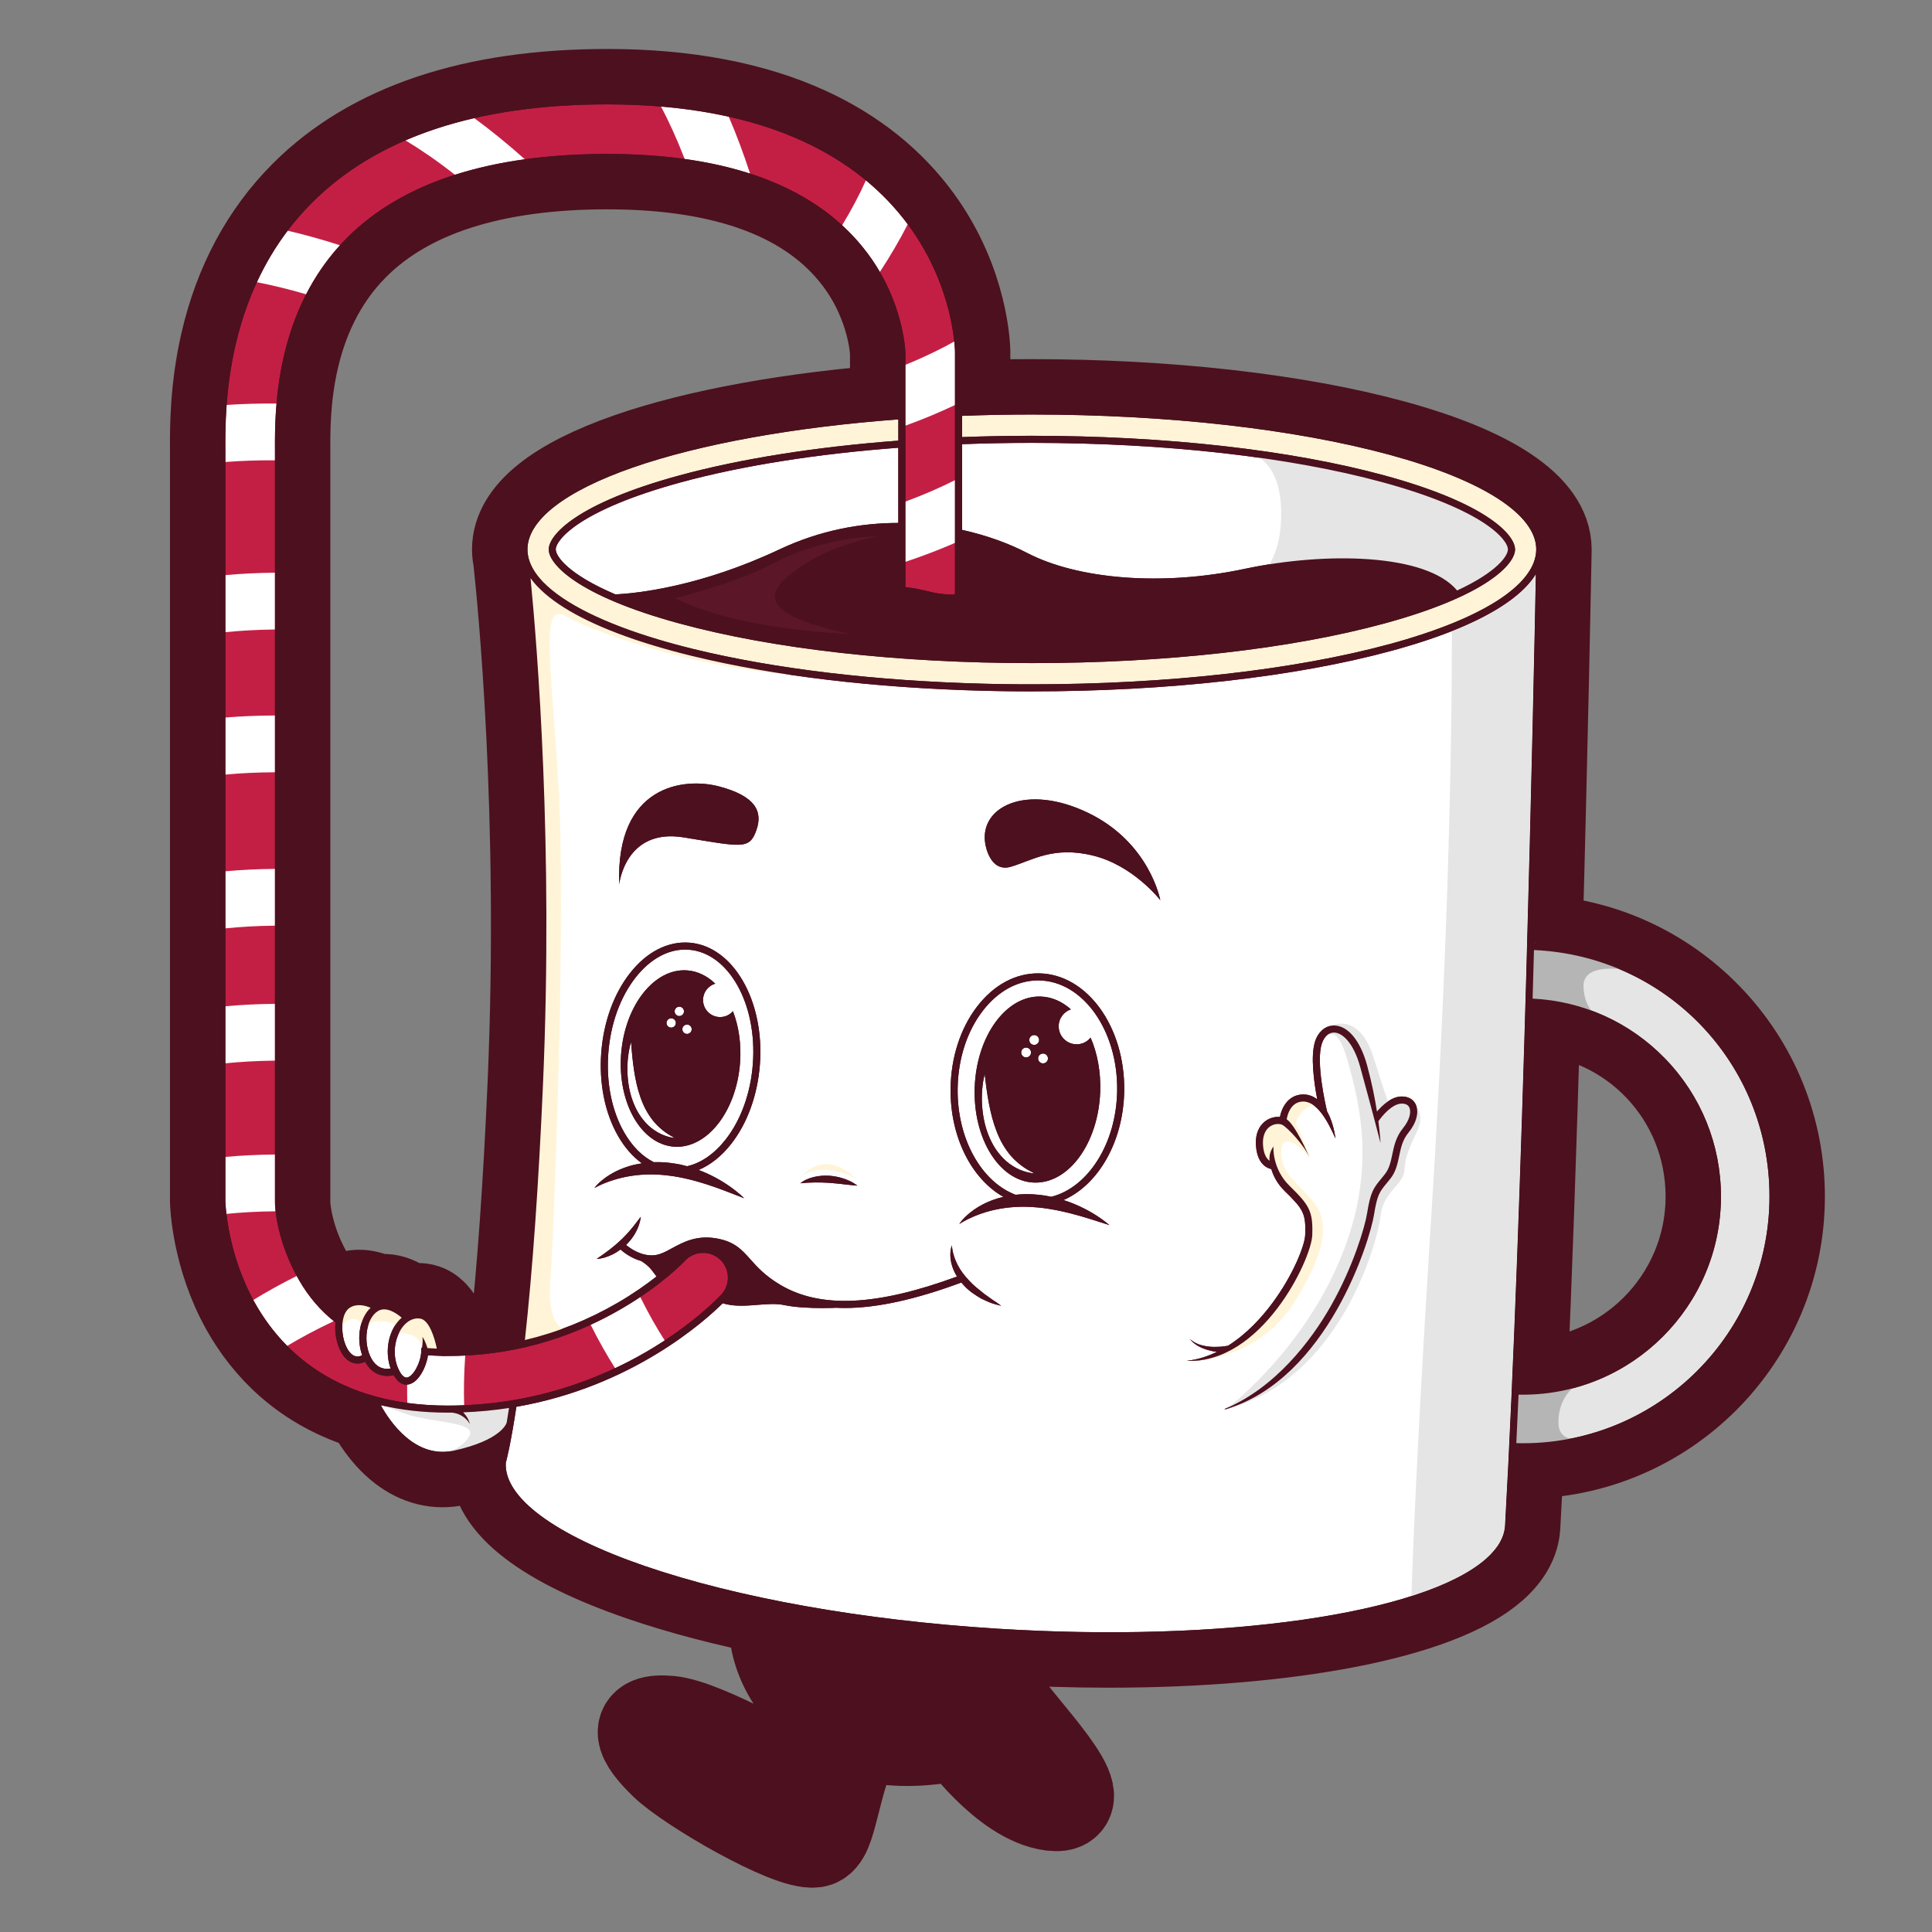 <?xml version="1.0" encoding="utf-8"?>
<!-- Generator: Adobe Illustrator 16.0.0, SVG Export Plug-In . SVG Version: 6.00 Build 0)  -->
<!DOCTYPE svg PUBLIC "-//W3C//DTD SVG 1.1//EN" "http://www.w3.org/Graphics/SVG/1.1/DTD/svg11.dtd">
<svg version="1.1" id="Layer_1" xmlns="http://www.w3.org/2000/svg" xmlns:xlink="http://www.w3.org/1999/xlink" x="0px" y="0px"
	 width="100px" height="100px" viewBox="0 0 100 100" enable-background="new 0 0 100 100" xml:space="preserve">
<rect x="0" y="0" width="100" height="100" fill="#808080" stroke="none"/>
<g>
	
		<path fill="#4D101E" stroke="#4D101E" stroke-width="5" stroke-linecap="round" stroke-linejoin="round" stroke-miterlimit="10" d="
		M88.241,52.778c-2.348-2.416-5.479-3.82-8.833-3.968c0.294-10.694,0.456-19.398,0.474-20.295c0-0.025,0.001-0.051,0.001-0.077
		c0-2.004-2.782-3.867-7.836-5.244c-4.981-1.357-11.601-2.105-18.639-2.105c-1.209,0-2.423,0.023-3.613,0.068v-2.923v-0.015
		c-0.002-0.139-0.059-3.454-2.444-6.73c-1.387-1.906-3.275-3.419-5.608-4.497c-2.811-1.298-6.281-1.957-10.309-1.957
		c-6.879,0-12.115,1.754-15.561,5.214c-1.983,1.991-3.341,4.516-4.035,7.506c-0.553,2.379-0.545,4.431-0.541,5.533
		c0,0.082,0.001,0.157,0.001,0.226v38.621c0,0.014,0,0.025,0,0.039c0.002,0.112,0.082,2.775,1.57,5.435
		c1.055,1.883,2.963,4.037,6.362,5c0.111,0.236,0.468,0.937,1.063,1.594c0.786,0.867,1.678,1.313,2.613,1.313
		c0.216,0,0.436-0.024,0.656-0.072c1.366-0.299,2.116-0.703,2.528-1.051c-0.164,0.873-0.269,1.241-0.271,1.247l-0.006,0.02
		l-0.001,0.02c-0.126,2.001,2.513,4.032,7.432,5.723c2.068,0.711,4.438,1.329,7.017,1.839c-0.109,0.675-0.277,3.111,2.362,5.245
		c-0.612,1.089-1.143,2.335-1.431,3.696c0,0-4.723-2.771-6.528-2.943s-1.409,0.741-0.149,1.953c1.262,1.212,6.381,4.18,7.642,4.006
		c0.79-0.107,0.759-2.726,2.146-5.692c2.409,0.924,5.395,0.095,5.395,0.095s2.392,3.393,4.751,3.699
		c2.359,0.306-1.809-3.83-2.76-5.333c-0.949-1.501-1.225-0.705-2.052-0.459c-0.435,0.129-2.354,0.412-4.117-0.087
		c0.75-1.045,1.732-2.071,3.041-2.991c0.993,0.094,1.999,0.174,3.015,0.238c1.985,0.125,3.935,0.186,5.821,0.186
		c9.29,0,17.028-1.469,19.774-3.906c0.686-0.608,1.053-1.269,1.092-1.961c0.069-1.252,0.138-2.563,0.203-3.921
		c0.125,0.004,0.242,0.006,0.354,0.006c7.242,0,13.136-5.894,13.136-13.137C91.956,58.494,90.637,55.243,88.241,52.778z
		 M14.598,23.274c-0.008-1.925-0.028-7.042,3.613-10.696c2.805-2.815,7.253-4.243,13.223-4.243c6.253,0,10.681,1.675,13.163,4.978
		c1.792,2.385,1.896,4.84,1.898,4.937v3.089c-5.442,0.402-10.357,1.292-13.86,2.512c-3.731,1.299-5.703,2.885-5.703,4.587
		c0,0.157,0.019,0.313,0.053,0.468l-0.001,0c0.231,2.104,1.353,13.3,0.754,27.158c-0.226,5.218-0.545,9.718-0.949,13.379
		c-1.177,0.251-2.382,0.377-3.611,0.377c-0.065,0-0.128-0.002-0.192-0.002c-0.086-0.486-0.395-1.826-1.197-1.934
		c-0.234-0.032-0.466,0.008-0.68,0.11c-0.25-0.232-0.921-0.765-1.561-0.532c-0.247-0.141-0.975-0.484-1.618-0.099
		c-0.228,0.137-0.393,0.371-0.489,0.684c-0.647-0.534-1.2-1.194-1.644-1.966c-1.042-1.811-1.22-3.51-1.2-3.964l0.001-0.004V23.514
		C14.599,23.441,14.598,23.361,14.598,23.274z M78.82,71.823c-0.065,0-0.132-0.001-0.203-0.003c0-0.018,0.001-0.035,0.002-0.052
		c0.245-5.565,0.479-12.171,0.698-19.713c5.282,0.259,9.393,4.563,9.393,9.877C88.71,67.387,84.273,71.823,78.82,71.823z
		 M43.852,86.61c-0.802-0.618-1.393-1.564-1.505-2.991c1.203,0.202,2.445,0.382,3.714,0.537C45.686,84.498,44.79,85.36,43.852,86.61
		z"/>
	<path fill="#E5E5E5" d="M89.076,61.933c0-2.684-1.029-5.221-2.897-7.145c-1.821-1.876-4.249-2.972-6.851-3.099
		c0.023-0.828,0.048-1.664,0.07-2.514c6.852,0.304,12.191,5.873,12.191,12.757c0,7.041-5.729,12.771-12.77,12.771
		c-0.106,0-0.218-0.002-0.335-0.006c0.038-0.811,0.078-1.648,0.115-2.511c0.077,0.002,0.149,0.003,0.22,0.003
		C84.476,72.189,89.076,67.588,89.076,61.933z"/>
	<path fill="#FFF4D7" d="M79.517,28.437c0,0.001,0,0.002,0,0.002c0,0.039-0.003,0.078-0.007,0.117
		c-0.001,0.027-0.004,0.054-0.006,0.082c-0.004,0.028-0.009,0.057-0.013,0.085c-0.004,0.027-0.009,0.054-0.015,0.083
		c-0.006,0.027-0.014,0.056-0.021,0.084s-0.014,0.055-0.022,0.082c-0.008,0.029-0.018,0.057-0.027,0.084s-0.02,0.055-0.03,0.083
		s-0.023,0.056-0.036,0.083c-0.012,0.027-0.024,0.055-0.038,0.082c-0.013,0.028-0.028,0.056-0.043,0.084
		c-0.015,0.027-0.029,0.055-0.045,0.082c-0.017,0.028-0.034,0.056-0.051,0.083c-0.019,0.028-0.035,0.055-0.055,0.083
		c-0.018,0.027-0.037,0.055-0.058,0.082c-0.02,0.028-0.039,0.055-0.061,0.083c-0.021,0.027-0.043,0.054-0.065,0.082
		c-0.022,0.027-0.045,0.055-0.069,0.082c-0.022,0.027-0.048,0.054-0.072,0.081c-0.025,0.027-0.05,0.055-0.075,0.083
		c-0.026,0.027-0.054,0.053-0.08,0.08c-0.028,0.027-0.056,0.055-0.084,0.082c-0.027,0.027-0.058,0.053-0.088,0.08
		c-0.03,0.027-0.059,0.054-0.091,0.081c-0.029,0.027-0.063,0.053-0.094,0.079c-0.032,0.027-0.064,0.055-0.099,0.082
		c-0.032,0.026-0.066,0.052-0.101,0.078c-0.034,0.027-0.069,0.055-0.105,0.081c-0.035,0.027-0.071,0.052-0.107,0.078
		c-0.038,0.027-0.075,0.054-0.113,0.08c-0.037,0.026-0.077,0.051-0.115,0.077c-0.039,0.026-0.079,0.053-0.12,0.079
		c-0.04,0.026-0.081,0.051-0.121,0.076c-0.043,0.026-0.084,0.053-0.127,0.078c-0.043,0.026-0.087,0.051-0.13,0.076
		c-0.044,0.026-0.088,0.052-0.134,0.078c-0.043,0.025-0.09,0.05-0.135,0.075c-0.046,0.025-0.093,0.051-0.141,0.076
		c-0.047,0.025-0.096,0.05-0.144,0.074c-0.048,0.025-0.096,0.05-0.146,0.076c-0.05,0.024-0.101,0.049-0.151,0.074
		c-0.05,0.025-0.101,0.05-0.152,0.074c-0.052,0.025-0.105,0.049-0.157,0.073c-0.053,0.024-0.105,0.049-0.159,0.073
		c-0.054,0.024-0.109,0.048-0.165,0.072c-0.055,0.023-0.108,0.048-0.164,0.072c-0.057,0.023-0.115,0.047-0.173,0.072
		c-0.056,0.023-0.112,0.047-0.17,0.07c-0.059,0.024-0.121,0.048-0.182,0.072c-0.058,0.023-0.115,0.045-0.173,0.068
		c-0.063,0.024-0.129,0.048-0.193,0.072c-0.058,0.021-0.115,0.043-0.176,0.065c-0.065,0.024-0.133,0.048-0.201,0.072
		c-0.06,0.021-0.119,0.043-0.179,0.064c-0.069,0.024-0.141,0.048-0.211,0.072c-0.062,0.021-0.12,0.042-0.183,0.063
		c-0.073,0.024-0.149,0.047-0.224,0.072c-0.061,0.02-0.12,0.04-0.183,0.059c-0.081,0.027-0.166,0.051-0.25,0.077
		c-0.055,0.018-0.11,0.035-0.166,0.052c-0.098,0.028-0.196,0.057-0.296,0.086c-0.045,0.013-0.089,0.026-0.134,0.04
		c-0.146,0.041-0.294,0.082-0.442,0.123C67,34.677,60.414,35.42,53.408,35.42c-0.214,0-0.427-0.001-0.64-0.002
		c-0.122-0.001-0.245-0.002-0.369-0.004c-0.087-0.001-0.175-0.001-0.261-0.002c-0.168-0.002-0.337-0.005-0.506-0.008
		c-0.038-0.001-0.076-0.002-0.115-0.002c-0.205-0.004-0.408-0.008-0.612-0.014c0,0-0.001,0-0.001,0
		c-5.567-0.144-10.796-0.765-14.988-1.789c-0.016-0.003-0.032-0.008-0.048-0.012c-0.107-0.026-0.212-0.053-0.317-0.08
		c-0.056-0.014-0.112-0.028-0.167-0.042c-0.082-0.021-0.161-0.042-0.241-0.063c-0.071-0.02-0.142-0.037-0.212-0.057
		c-0.093-0.026-0.185-0.051-0.277-0.077c-0.047-0.013-0.094-0.026-0.14-0.039c-0.114-0.032-0.227-0.064-0.338-0.098
		c-0.021-0.006-0.042-0.012-0.064-0.019c-2.843-0.844-4.902-1.869-5.972-2.954c-0.013-0.014-0.027-0.027-0.041-0.041
		c-0.024-0.025-0.047-0.051-0.069-0.076c-0.029-0.031-0.058-0.062-0.084-0.093c-0.012-0.014-0.023-0.027-0.033-0.041
		c-0.037-0.042-0.071-0.086-0.104-0.128c-0.004-0.006-0.008-0.011-0.012-0.017c-0.038-0.051-0.075-0.102-0.108-0.152
		c0-0.001-0.001-0.001-0.001-0.002c-0.108-0.164-0.195-0.33-0.258-0.495c-0.001-0.002-0.002-0.006-0.003-0.009
		c-0.019-0.05-0.036-0.1-0.051-0.151c-0.002-0.01-0.005-0.02-0.008-0.029c-0.044-0.162-0.067-0.324-0.067-0.486
		c0-1.511,1.938-3.017,5.458-4.241c3.467-1.208,8.338-2.089,13.739-2.49v1.101c-4.267,0.32-8.185,0.941-11.342,1.802
		c-5.332,1.453-6.754,3.09-6.754,3.829c0,0.737,1.422,2.375,6.754,3.829c4.859,1.324,11.342,2.054,18.255,2.054
		c6.911,0,13.394-0.729,18.253-2.054c5.332-1.453,6.755-3.091,6.755-3.829c0-0.738-1.423-2.376-6.755-3.829
		c-4.859-1.324-11.342-2.054-18.253-2.054c-1.211,0-2.424,0.023-3.613,0.068v-1.1c1.19-0.045,2.403-0.068,3.613-0.068
		c7.006,0,13.592,0.744,18.543,2.092C76.757,24.858,79.516,26.64,79.517,28.437z"/>
	<path fill="#FFFFFF" d="M78.05,28.438c0,0.326-0.552,1.162-2.63,2.125c-1.595-1.922-6.81-2.008-11.001-1.118
		c-4.294,0.912-8.644,0.537-11.272-0.833c-0.877-0.455-2.023-0.892-3.351-1.186v-4.435c1.188-0.044,2.402-0.068,3.613-0.068
		c6.88,0,13.327,0.725,18.157,2.041C76.884,26.413,78.05,27.963,78.05,28.438z"/>
	<path fill="#FFFFFF" d="M53.779,50.748c2.276,0.033,4.091,2.594,4.044,5.708c-0.04,2.739-1.507,5.006-3.406,5.491l-0.083-0.017
		l-0.266-0.05c-0.18-0.022-0.357-0.049-0.539-0.058c-0.32-0.023-0.645-0.017-0.965,0.019c-1.759-0.664-3.035-2.89-2.996-5.508
		c0.022-1.519,0.479-2.938,1.287-3.996c0.783-1.026,1.803-1.591,2.879-1.591C53.75,50.747,53.765,50.747,53.779,50.748z
		 M56.946,56.515c0.038-1.038-0.149-2.007-0.497-2.808c-0.162,0.201-0.406,0.334-0.686,0.345c-0.513,0.02-0.945-0.38-0.965-0.893
		c-0.017-0.421,0.25-0.787,0.63-0.916c-0.452-0.401-0.98-0.642-1.553-0.662c-1.794-0.065-3.327,2.036-3.425,4.694
		c-0.098,2.659,1.277,4.868,3.07,4.935C55.315,61.275,56.849,59.174,56.946,56.515z"/>
	<circle fill="#FFFFFF" cx="53.988" cy="54.786" r="0.255"/>
	<circle fill="#FFFFFF" cx="53.529" cy="53.83" r="0.255"/>
	<circle fill="#FFFFFF" cx="53.111" cy="54.477" r="0.254"/>
	<path fill="#FFFFFF" d="M52.885,60.343c0.201,0.154,0.428,0.271,0.662,0.396c-0.263-0.027-0.525-0.091-0.774-0.199
		c-0.247-0.11-0.483-0.257-0.691-0.438c-0.206-0.183-0.388-0.394-0.542-0.621c-0.153-0.229-0.275-0.476-0.377-0.728
		c-0.201-0.507-0.299-1.042-0.333-1.573c-0.015-0.267-0.012-0.531,0.01-0.796c0.025-0.263,0.058-0.525,0.131-0.781
		c0.056,0.524,0.124,1.033,0.22,1.533c0.098,0.498,0.221,0.987,0.404,1.446c0.021,0.059,0.045,0.115,0.07,0.172
		c0.025,0.056,0.048,0.113,0.076,0.168c0.027,0.055,0.053,0.11,0.082,0.165c0.029,0.053,0.061,0.106,0.09,0.16
		c0.123,0.21,0.265,0.409,0.424,0.595C52.498,60.028,52.684,60.19,52.885,60.343z"/>
	<path fill="#C31F44" d="M49.429,18.223v12.55c-0.394,0.013-0.865-0.032-1.419-0.172c-0.442-0.112-0.821-0.178-1.148-0.211V18.244
		c-0.003-0.108-0.111-2.675-1.972-5.151c-2.555-3.4-7.082-5.125-13.456-5.125c-6.071,0-10.606,1.464-13.483,4.351
		c-3.748,3.763-3.728,8.99-3.72,10.957c0,0.085,0.001,0.165,0.001,0.237v38.593c-0.022,0.52,0.16,2.268,1.248,4.158
		c0.501,0.87,1.134,1.604,1.882,2.187c-0.061,0.602,0.096,1.288,0.404,1.706c0.18,0.244,0.396,0.384,0.641,0.414
		c0.033,0.004,0.065,0.006,0.097,0.006c0.155,0,0.291-0.045,0.394-0.094c0.007,0.014,0.014,0.026,0.021,0.04
		c0.311,0.539,0.755,0.695,1.123,0.695c0.122,0,0.235-0.017,0.333-0.042c0.219,0.387,0.461,0.492,0.66,0.492
		c0.042,0,0.083-0.005,0.12-0.013c0.524-0.108,0.911-0.913,0.997-1.509c0.214,0.017,0.433,0.028,0.654,0.034l0.234,0.013l0-0.009
		c0.046,0,0.092,0.002,0.138,0.002c3.17,0,6.19-0.82,8.974-2.436c2.093-1.216,3.25-2.437,3.299-2.489
		c0.232-0.253,0.548-0.398,0.89-0.412s0.67,0.107,0.922,0.34c0.52,0.479,0.552,1.294,0.072,1.814
		c-0.216,0.234-5.398,5.748-14.156,5.748c-5.793,0-8.629-2.896-9.988-5.323c-1.444-2.582-1.522-5.156-1.524-5.264v-0.031V23.514
		c0-0.069-0.001-0.146-0.001-0.227c-0.004-1.087-0.013-3.112,0.531-5.449c0.679-2.921,2.003-5.388,3.938-7.33
		c3.375-3.388,8.523-5.106,15.301-5.106c3.976,0,7.392,0.647,10.156,1.923c2.275,1.051,4.114,2.525,5.465,4.38
		C49.372,14.886,49.427,18.088,49.429,18.223z"/>
	<path fill="#FFFFFF" d="M46.495,23.175v3.892c-1.932,0.001-4.04,0.375-6.153,1.371c-4.1,1.932-7.364,2.271-8.487,2.329
		c-2.458-1.046-3.09-1.979-3.09-2.329c0-0.475,1.166-2.025,6.485-3.475C38.378,24.111,42.261,23.493,46.495,23.175z"/>
	<path fill="#FFFFFF" d="M35.654,49.158c2.063,0.157,3.549,2.811,3.313,5.917c-0.116,1.517-0.621,2.911-1.423,3.924
		c-0.581,0.734-1.265,1.202-1.98,1.365l-0.038-0.01l-0.262-0.066c-0.177-0.032-0.354-0.07-0.535-0.09
		c-0.293-0.04-0.59-0.054-0.888-0.044c-0.597-0.296-1.126-0.825-1.541-1.553c-0.64-1.124-0.928-2.578-0.813-4.095
		c0.115-1.518,0.62-2.911,1.422-3.925c0.735-0.929,1.636-1.432,2.554-1.432C35.526,49.15,35.59,49.153,35.654,49.158z
		 M38.304,55.024c0.074-0.984-0.068-1.911-0.368-2.684c-0.162,0.185-0.399,0.303-0.664,0.303c-0.488,0-0.883-0.396-0.883-0.884
		c0-0.4,0.267-0.737,0.632-0.846c-0.414-0.397-0.907-0.645-1.449-0.686c-1.699-0.129-3.232,1.809-3.423,4.327
		c-0.191,2.521,1.031,4.667,2.731,4.797C36.58,59.481,38.112,57.544,38.304,55.024z"/>
	<circle fill="#FFFFFF" cx="35.56" cy="53.273" r="0.242"/>
	<circle fill="#FFFFFF" cx="35.161" cy="52.348" r="0.242"/>
	<circle fill="#FFFFFF" cx="34.74" cy="52.948" r="0.242"/>
	<path fill="#FFFFFF" d="M34.307,58.506c0.185,0.153,0.396,0.272,0.613,0.4c-0.248-0.034-0.495-0.104-0.727-0.217
		c-0.23-0.113-0.45-0.262-0.64-0.441c-0.19-0.181-0.353-0.387-0.491-0.609c-0.138-0.222-0.243-0.461-0.33-0.705
		c-0.173-0.487-0.247-0.998-0.258-1.504c-0.004-0.254,0.007-0.506,0.038-0.755c0.034-0.249,0.075-0.498,0.154-0.737
		c0.034,0.5,0.079,0.985,0.152,1.463c0.074,0.477,0.172,0.945,0.33,1.388c0.018,0.058,0.039,0.111,0.061,0.166
		c0.021,0.054,0.042,0.109,0.066,0.162c0.024,0.053,0.046,0.107,0.071,0.159c0.027,0.052,0.054,0.104,0.08,0.155
		c0.109,0.205,0.237,0.398,0.381,0.581C33.952,58.193,34.122,58.355,34.307,58.506z"/>
	<path fill="#FFFFFF" d="M26.346,72.879c-0.042,0.273-0.082,0.524-0.12,0.755c-0.006,0.025-0.256,0.908-2.741,1.451
		c-2.011,0.438-3.322-1.525-3.776-2.352c1.023,0.246,2.174,0.387,3.469,0.387c0.068,0,0.137-0.002,0.205-0.003
		c0.003,0,0.005,0,0.007,0.001c0.023,0.001,0.047,0.005,0.07,0.007c0.047,0.008,0.095,0.018,0.143,0.03
		c0.095,0.026,0.189,0.064,0.277,0.116c0.087,0.052,0.173,0.113,0.246,0.188c0.077,0.073,0.141,0.162,0.201,0.253
		c-0.032-0.104-0.07-0.21-0.127-0.308c-0.054-0.101-0.125-0.192-0.206-0.277c-0.007-0.008-0.016-0.015-0.023-0.023
		C24.796,73.073,25.588,72.995,26.346,72.879z"/>
	<path fill="#FFFFFF" d="M22.609,69.804l-0.486-0.028c-0.003-0.009-0.005-0.018-0.008-0.027c-0.021-0.065-0.042-0.13-0.067-0.193
		c-0.049-0.128-0.106-0.254-0.185-0.361c0.021,0.13,0.016,0.259,0.004,0.387c-0.006,0.06-0.015,0.119-0.025,0.18l-0.034-0.002
		l-0.005,0.188c-0.017,0.565-0.401,1.286-0.722,1.352c-0.19,0.04-0.351-0.208-0.451-0.423c-0.373-0.8-0.166-1.681,0.187-2.159
		c0.135-0.184,0.411-0.475,0.811-0.475c0.036,0,0.074,0.003,0.113,0.009C22.214,68.313,22.5,69.263,22.609,69.804z"/>
	<path fill="#FFFFFF" d="M20.792,68.203c-0.098,0.083-0.188,0.183-0.271,0.295c-0.465,0.634-0.579,1.566-0.302,2.336
		c-0.238,0.047-0.675,0.04-0.982-0.494c-0.47-0.815-0.304-2.089,0.321-2.477C19.986,67.598,20.531,67.979,20.792,68.203z"/>
	<path fill="#FFFFFF" d="M18.119,67.679c0.365-0.22,0.797-0.102,1.063,0.013c-0.565,0.516-0.748,1.583-0.436,2.458
		c-0.075,0.037-0.183,0.072-0.298,0.057c-0.141-0.017-0.27-0.107-0.388-0.268c-0.285-0.386-0.417-1.089-0.307-1.635
		C17.796,68.093,17.894,67.814,18.119,67.679z"/>
	<path fill="#FFFFFF" d="M60.057,46.59c-0.017-0.09-0.59-2.997-3.731-4.514c-3.191-1.542-5.652-0.324-5.327,1.596
		c0,0,0.217,1.514,1.324,1.19c1.109-0.325,2.191-1.09,4.273-0.572C58.64,44.798,60.006,46.526,60.057,46.59z M67.768,59.881
		c0.005,0.013,0.012,0.024,0.017,0.035c0.004,0.012,0.009,0.021,0.014,0.031c-0.004-0.009-0.009-0.02-0.014-0.031
		C67.78,59.905,67.774,59.895,67.768,59.881z M67.768,59.881c-0.08-0.186-0.248-0.557-0.446-0.932
		c-0.229-0.428-0.496-0.858-0.722-1.016c0.036-0.221,0.187-0.845,0.764-0.912c0.768-0.09,1.348,0.975,1.76,1.908
		c-0.034-0.254-0.087-0.505-0.16-0.743c-0.073-0.237-0.164-0.463-0.275-0.663c-0.073-0.304-0.595-2.567-0.265-3.524
		c0.123-0.355,0.359-0.563,0.641-0.553c0.396,0.013,0.985,0.488,1.341,1.783c0.599,2.184,1.05,3.919,1.051,3.937
		c0-0.005-0.005-0.113-0.022-0.308c-0.016-0.194-0.044-0.474-0.089-0.819c0.204-0.298,0.727-0.917,1.212-0.917
		c0.194,0,0.326,0.067,0.39,0.201c0.101,0.212,0.037,0.628-0.334,1.08c-0.358,0.437-0.46,0.924-0.55,1.355
		c-0.079,0.375-0.153,0.729-0.381,1.016c-0.068,0.088-0.132,0.164-0.19,0.235c-0.393,0.479-0.557,0.677-0.734,1.806
		c-0.107,0.671-0.704,2.722-1.87,4.776c-1.038,1.83-2.903,4.264-5.519,5.344h0.103c5.25-1.585,7.435-8.724,7.648-10.063
		c0.163-1.031,0.287-1.183,0.656-1.631c0.059-0.071,0.124-0.149,0.194-0.239c0.282-0.355,0.367-0.769,0.451-1.169
		c0.089-0.427,0.173-0.832,0.475-1.199c0.422-0.514,0.567-1.075,0.382-1.468c-0.125-0.266-0.382-0.412-0.721-0.412
		c-0.524,0-1.001,0.444-1.285,0.78c-0.104-0.671-0.265-1.5-0.513-2.402c-0.347-1.263-0.976-2.029-1.683-2.053
		c-0.44-0.014-0.823,0.291-0.998,0.798c-0.262,0.76-0.063,2.162,0.103,3.025c-0.244-0.188-0.53-0.283-0.858-0.246
		c-0.696,0.081-0.99,0.722-1.074,1.158c-0.23-0.023-0.486,0.038-0.7,0.178c-0.227,0.149-0.598,0.518-0.538,1.315
		c0.036,0.484,0.187,0.835,0.448,1.041c0.117,0.091,0.238,0.139,0.345,0.163c0.106,0.363,0.313,0.763,0.688,1.131
		c0.97,0.949,1.106,1.159,1.065,2.279c-0.021,0.545-0.621,2.073-1.696,3.522c-0.556,0.749-1.33,1.603-2.298,2.211
		c-0.066,0.014-0.142,0.025-0.213,0.034c-0.086,0.011-0.175,0.02-0.262,0.022c-0.176,0.01-0.353,0.008-0.527-0.012
		c-0.176-0.021-0.35-0.057-0.518-0.117c-0.165-0.065-0.32-0.155-0.46-0.274c0.116,0.141,0.261,0.261,0.421,0.356
		c0.163,0.093,0.34,0.161,0.521,0.215c0.151,0.044,0.307,0.073,0.464,0.096c-0.48,0.231-1.002,0.398-1.561,0.463
		c0.06,0.003,0.119,0.004,0.179,0.004c3.772,0,6.271-5.255,6.316-6.508c0.046-1.247-0.15-1.552-1.175-2.554
		c-0.898-0.878-0.842-1.997-0.831-2.043c-0.006,0.024-0.211,0.253-0.211,0.622c0,0.038,0.002,0.079,0.008,0.121
		c-0.011-0.007-0.02-0.014-0.028-0.021c-0.176-0.137-0.283-0.407-0.311-0.779c-0.033-0.452,0.1-0.801,0.374-0.981
		c0.226-0.147,0.488-0.148,0.632-0.072C66.62,58.354,67.443,59.196,67.768,59.881z M27.693,30.22
		c0.031,0.036,0.063,0.071,0.097,0.107c0.011,0.011,0.022,0.024,0.034,0.036c0.947,0.997,2.633,1.92,4.983,2.721
		c0.022,0.007,0.043,0.015,0.064,0.022c0.083,0.028,0.167,0.056,0.251,0.084c0.045,0.015,0.091,0.029,0.137,0.044
		c0.075,0.024,0.15,0.047,0.226,0.072c0.07,0.022,0.14,0.043,0.21,0.065c0.078,0.023,0.156,0.048,0.235,0.071
		c0.107,0.031,0.215,0.063,0.324,0.095c0.052,0.015,0.104,0.029,0.155,0.043c0.091,0.026,0.183,0.052,0.276,0.078
		c0.028,0.007,0.055,0.015,0.083,0.022c0.026,0.007,0.053,0.015,0.08,0.021c0.091,0.025,0.183,0.049,0.276,0.074
		c0.054,0.015,0.108,0.029,0.163,0.043c0.012,0.002,0.023,0.006,0.035,0.008c0.045,0.012,0.092,0.024,0.139,0.036
		c0.105,0.026,0.211,0.053,0.318,0.08c0.018,0.004,0.037,0.009,0.055,0.013c4.215,1.031,9.451,1.654,15.059,1.798
		c0.001,0,0.003,0,0.006,0c0.203,0.005,0.406,0.01,0.609,0.014c0.041,0,0.082,0.001,0.123,0.002
		c0.167,0.003,0.334,0.005,0.502,0.008c0.092,0.001,0.184,0.001,0.275,0.003c0.119,0,0.238,0.002,0.357,0.002
		c0.214,0.001,0.428,0.002,0.643,0.002c7.038,0,13.657-0.748,18.639-2.105c0.144-0.039,0.285-0.078,0.425-0.118
		c0.043-0.013,0.085-0.025,0.128-0.038c0.099-0.028,0.195-0.057,0.292-0.085c0.046-0.014,0.092-0.027,0.138-0.041
		c0.101-0.031,0.201-0.062,0.3-0.093c0.035-0.01,0.068-0.021,0.102-0.031c0.131-0.042,0.26-0.083,0.387-0.126
		c0.027-0.009,0.055-0.018,0.082-0.027c0.101-0.033,0.198-0.067,0.296-0.101c0.041-0.014,0.081-0.029,0.123-0.043
		c0.085-0.031,0.17-0.061,0.254-0.092c0.039-0.014,0.077-0.028,0.114-0.042c0.105-0.039,0.207-0.077,0.308-0.117
		c0.015-0.005,0.028-0.011,0.043-0.016c0.115-0.044,0.228-0.09,0.338-0.136c0.031-0.012,0.063-0.026,0.094-0.039
		c0.08-0.033,0.158-0.067,0.236-0.1c0.036-0.016,0.071-0.031,0.106-0.046c0.078-0.034,0.154-0.068,0.229-0.103
		c0.028-0.012,0.058-0.025,0.085-0.039c0.103-0.046,0.201-0.094,0.299-0.141c0.014-0.007,0.027-0.014,0.042-0.021
		c0.083-0.041,0.165-0.082,0.246-0.123c0.029-0.015,0.059-0.031,0.088-0.046c0.064-0.034,0.129-0.068,0.193-0.104
		c0.03-0.015,0.059-0.031,0.087-0.047c0.071-0.04,0.143-0.079,0.212-0.12c0.016-0.009,0.032-0.019,0.049-0.028
		c0.083-0.05,0.166-0.099,0.246-0.149c0.021-0.013,0.04-0.026,0.061-0.039c0.06-0.038,0.118-0.076,0.175-0.114
		c0.025-0.016,0.05-0.033,0.075-0.05c0.054-0.036,0.106-0.072,0.158-0.109c0.021-0.016,0.043-0.031,0.063-0.045
		c0.071-0.052,0.14-0.103,0.207-0.154c0.002-0.002,0.004-0.004,0.006-0.006c0.064-0.05,0.126-0.1,0.187-0.149
		c0.019-0.016,0.037-0.032,0.056-0.048c0.043-0.038,0.086-0.074,0.128-0.112c0.02-0.017,0.038-0.035,0.056-0.051
		c0.045-0.041,0.087-0.081,0.127-0.122c0.014-0.013,0.027-0.026,0.039-0.039c0.053-0.053,0.104-0.106,0.151-0.159
		c0.011-0.012,0.021-0.024,0.032-0.036c0.036-0.042,0.071-0.083,0.105-0.125c0.015-0.019,0.028-0.036,0.043-0.054
		c0.029-0.038,0.059-0.076,0.087-0.114c0.013-0.018,0.025-0.036,0.037-0.052c0.034-0.049,0.067-0.098,0.098-0.147
		c0.004-0.006,0.008-0.012,0.012-0.018c0-0.001,0.001-0.002,0.001-0.002c-0.119,6.153-0.676,32.848-1.594,49.24
		c-0.033,0.592-0.359,1.166-0.969,1.707c-3.237,2.873-13.653,4.365-25.331,3.629c-6.939-0.438-13.415-1.591-18.234-3.246
		c-4.663-1.603-7.279-3.545-7.186-5.333c0.039-0.14,0.256-0.967,0.549-2.905c6.013-1.045,9.788-4.471,10.68-5.358
		c0.583,0.18,1.205,0.131,1.806,0.082c0.494-0.039,0.96-0.076,1.379,0.012c0.604,0.127,1.407,0.154,1.974,0.154
		c0.387,0,0.665-0.013,0.691-0.014v-0.003c0.154,0.008,0.31,0.013,0.469,0.013c1.673,0,3.66-0.439,6.032-1.318
		c0.043,0.053,0.089,0.104,0.136,0.152c0.256,0.283,0.573,0.491,0.892,0.678c0.168,0.08,0.335,0.159,0.506,0.226
		c0.178,0.056,0.352,0.111,0.53,0.151c-0.146-0.115-0.298-0.214-0.447-0.311c-0.146-0.106-0.289-0.211-0.434-0.311
		c-0.274-0.22-0.552-0.431-0.781-0.686c-0.235-0.246-0.445-0.518-0.599-0.821c-0.075-0.153-0.146-0.312-0.193-0.478
		c-0.053-0.168-0.086-0.342-0.1-0.524c-0.067,0.173-0.082,0.364-0.077,0.553c0.002,0.047,0.005,0.095,0.01,0.142l0.023,0.141
		l0.012,0.07l0.02,0.069l0.04,0.137c0.059,0.178,0.141,0.346,0.239,0.503c-4.159,1.527-7.072,1.663-9.154,0.426
		c-0.785-0.468-1.187-0.918-1.54-1.315c-0.446-0.499-0.831-0.932-1.778-1.089c-1.022-0.172-1.713,0.205-2.269,0.507
		c-0.355,0.194-0.663,0.36-0.996,0.373c-0.628,0.025-1.157-0.34-1.396-0.54l0.063-0.061l0.072-0.079
		c0.046-0.054,0.096-0.105,0.139-0.162c0.083-0.115,0.168-0.229,0.231-0.357c0.139-0.247,0.225-0.521,0.261-0.799
		c-0.178,0.221-0.326,0.439-0.5,0.638c-0.081,0.103-0.173,0.196-0.258,0.293c-0.043,0.048-0.09,0.093-0.136,0.139l-0.066,0.07
		l-0.072,0.065c-0.187,0.179-0.385,0.347-0.595,0.506c-0.208,0.161-0.426,0.314-0.658,0.471c0.283-0.013,0.556-0.104,0.81-0.226
		c0.148-0.072,0.289-0.16,0.422-0.259c0.184,0.161,0.567,0.453,1.066,0.592c0.078,0.046,0.362,0.223,0.556,0.481
		c0.107,0.143,0.188,0.248,0.245,0.322c-0.518,0.406-1.194,0.888-2.014,1.364c-1.532,0.889-3.137,1.531-4.8,1.926
		c0.398-3.648,0.714-8.113,0.937-13.28c0.533-12.31-0.292-22.526-0.646-26.155c0.034,0.048,0.07,0.095,0.108,0.143
		c0.025,0.032,0.051,0.063,0.078,0.094C27.661,30.181,27.676,30.201,27.693,30.22z M58.19,56.463
		c0.049-3.317-1.928-6.045-4.405-6.082c-1.215-0.02-2.355,0.598-3.223,1.735c-0.854,1.119-1.337,2.615-1.36,4.213
		c-0.038,2.522,1.098,4.703,2.734,5.62c-0.188,0.044-0.374,0.099-0.556,0.166c-0.342,0.126-0.667,0.291-0.962,0.498
		C50.27,62.716,50.13,62.828,50,62.952c-0.129,0.122-0.25,0.256-0.348,0.403c0.297-0.188,0.605-0.336,0.919-0.459
		c0.313-0.122,0.632-0.216,0.955-0.285c0.646-0.138,1.303-0.178,1.959-0.13c0.329,0.018,0.656,0.062,0.984,0.12l0.245,0.044
		l0.246,0.053c0.163,0.032,0.325,0.078,0.49,0.116c0.656,0.165,1.303,0.387,1.976,0.598c-0.539-0.454-1.153-0.815-1.811-1.09
		c-0.166-0.064-0.33-0.134-0.502-0.185c-0.022-0.008-0.045-0.015-0.067-0.022C56.835,61.338,58.151,59.106,58.19,56.463z
		 M44.38,61.367c-0.053-0.039-0.107-0.074-0.163-0.109c-0.055-0.034-0.111-0.068-0.168-0.098c-0.059-0.027-0.118-0.055-0.178-0.08
		c-0.06-0.025-0.119-0.051-0.182-0.069c-0.124-0.042-0.249-0.078-0.377-0.102c-0.065-0.012-0.128-0.025-0.193-0.032l-0.195-0.021
		c-0.262-0.015-0.527,0.003-0.783,0.063c-0.254,0.062-0.508,0.157-0.711,0.328c0.26-0.029,0.504-0.04,0.748-0.043
		c0.243-0.004,0.482,0.005,0.723,0.019c0.121,0.012,0.242,0.017,0.362,0.031c0.06,0.007,0.121,0.01,0.182,0.018
		c0.06,0.008,0.122,0.015,0.183,0.021c0.062,0.005,0.123,0.013,0.185,0.021c0.061,0.008,0.124,0.015,0.186,0.019
		C44.121,61.348,44.247,61.365,44.38,61.367z M39.333,55.103c0.25-3.308-1.387-6.139-3.65-6.31c-1.111-0.085-2.198,0.47-3.061,1.561
		c-0.847,1.07-1.38,2.536-1.5,4.125c-0.121,1.589,0.185,3.118,0.86,4.304c0.346,0.608,0.768,1.09,1.244,1.431
		c-0.222,0.034-0.443,0.081-0.659,0.146c-0.348,0.105-0.684,0.25-0.991,0.438c-0.153,0.094-0.3,0.197-0.437,0.313
		c-0.137,0.114-0.266,0.24-0.372,0.382c0.307-0.171,0.624-0.299,0.944-0.4c0.321-0.105,0.645-0.18,0.971-0.229
		c0.652-0.098,1.31-0.098,1.963-0.01c0.326,0.038,0.651,0.102,0.975,0.18l0.243,0.059l0.241,0.067
		c0.163,0.043,0.321,0.099,0.483,0.146c0.644,0.204,1.276,0.465,1.936,0.717c-0.511-0.486-1.101-0.884-1.741-1.198
		c-0.161-0.074-0.322-0.153-0.49-0.215c-0.044-0.018-0.088-0.035-0.132-0.053c0.605-0.253,1.175-0.702,1.672-1.329
		C38.678,58.157,39.211,56.691,39.333,55.103z M39.146,42.981c0.362-1.007-0.077-1.781-1.91-2.271
		c-1.832-0.49-5.366-0.077-5.186,5.058c0,0,0.31-2.916,3.329-2.426C38.398,43.832,38.785,43.987,39.146,42.981z"/>
	<path fill="#E5E5E5" d="M77.897,78.964c0.918-16.392,1.475-43.087,1.594-49.24c0,0-0.001,0.001-0.001,0.002
		c-0.004,0.005-0.008,0.012-0.012,0.018c-0.03,0.049-0.063,0.098-0.098,0.147c-0.012,0.016-0.024,0.034-0.037,0.052
		c-0.028,0.038-0.058,0.076-0.087,0.114c-0.015,0.018-0.028,0.036-0.043,0.054c-0.034,0.042-0.069,0.083-0.105,0.125
		c-0.012,0.012-0.021,0.024-0.032,0.036c-0.048,0.053-0.099,0.106-0.151,0.159c-0.012,0.013-0.025,0.026-0.039,0.039
		c-0.04,0.041-0.082,0.081-0.127,0.122c-0.018,0.017-0.036,0.035-0.056,0.051c-0.042,0.038-0.085,0.075-0.128,0.112
		c-0.019,0.016-0.037,0.032-0.056,0.048c-0.061,0.05-0.122,0.1-0.187,0.149c-0.002,0.002-0.004,0.003-0.006,0.006
		c-0.067,0.052-0.136,0.103-0.207,0.154c-0.021,0.015-0.043,0.03-0.063,0.045c-0.052,0.037-0.104,0.073-0.158,0.109
		c-0.025,0.017-0.05,0.034-0.075,0.05c-0.057,0.038-0.115,0.076-0.175,0.114c-0.021,0.013-0.04,0.026-0.061,0.039
		c-0.08,0.05-0.163,0.099-0.246,0.149c-0.017,0.009-0.033,0.019-0.049,0.028c-0.069,0.041-0.141,0.08-0.212,0.12
		c-0.028,0.016-0.057,0.032-0.087,0.047c-0.064,0.035-0.129,0.07-0.193,0.104c-0.029,0.015-0.059,0.031-0.088,0.046
		c-0.081,0.042-0.163,0.083-0.246,0.123c-0.015,0.007-0.028,0.014-0.042,0.021c-0.098,0.047-0.196,0.094-0.299,0.141
		c-0.027,0.013-0.057,0.026-0.085,0.039c-0.075,0.035-0.151,0.069-0.229,0.103c-0.035,0.015-0.07,0.031-0.106,0.046
		c-0.078,0.033-0.156,0.066-0.236,0.1c-0.03,0.013-0.063,0.026-0.094,0.039c-0.073,0.03-0.148,0.061-0.225,0.09
		c-0.004,7.306-0.251,17.329-1.071,30.343c-0.579,9.172-0.884,15.395-1.025,19.608c1.707-0.544,3.033-1.197,3.875-1.944
		C77.538,80.13,77.864,79.556,77.897,78.964z"/>
	<path fill="#E5E5E5" d="M63.47,72.936c0,0,3.722-2.789,5.774-7.471c2.052-4.684,1.183-8.208,0.473-10.681s-1.473-0.553-1.473-0.553
		s-0.368-0.71,0.525-1.104c0.895-0.395,1.815-0.026,2.315,1.578s0.789,2.4,0.789,2.4s0.553-0.359,0.947-0.21
		c0.395,0.151,0.99,0.677,0.534,1.65c-0.455,0.973-0.613,1.315-0.666,2.052s-1.104,1.091-1.236,2.36S69.401,71.41,63.47,72.936z"/>
	<path fill="#E5E5E5" d="M22.609,75.347c0,0,1.292-0.261,1.685-1.021s-1.912-0.654-3.325-1.152
		c-1.414-0.497-1.571-0.681-1.571-0.681s2.759,0.576,4.941,0.367c2.181-0.21,2.181-0.21,2.181-0.21l-0.173,1.29
		C26.346,73.94,24.93,75.269,22.609,75.347z"/>
	<path fill="#E5E5E5" d="M64.595,23.46c0,0,1.719,0.159,1.719,3.119s-1.534,3.489-1.534,3.489l8.724,1.454
		c0,0,2.854-0.845,4.229-2.273c1.375-1.427-1.823-2.881-1.823-2.881S71.943,24.279,64.595,23.46z"/>
	<path fill="#FFF4D7" d="M17.543,69.115c0,0,0.085-0.641,0.579-0.817c0.494-0.178,0.844,0.556,0.844,0.556s-0.055-0.564,0.913-0.456
		c0.967,0.107,0.604,0.579,0.604,0.579s0.154-0.108,0.856,0.139c0.703,0.247,0.525,1.488,0.525,1.488l0.324-0.693l0.687,0.039
		c0,0-0.232-1.539-0.726-1.807c-0.493-0.268-1.034,0.14-1.034,0.14s-0.169-0.463-0.907-0.603c-0.737-0.139-0.661-0.009-1.027-0.124
		c-0.366-0.115-0.782-0.23-1.199,0.116C17.566,68.02,17.543,69.115,17.543,69.115z"/>
	<path fill="#B5B5B5" d="M83.17,52.836c0,0-1.142-0.207-1.209-1.757c-0.066-1.549,3.076-0.724,3.076-0.724s-1.979-0.821-3.737-1.18
		c-1.759-0.358-2.045-0.37-2.045-0.37v3.08C79.255,51.886,81.186,51.805,83.17,52.836z"/>
	<path fill="#B5B5B5" d="M81.736,71.59c0,0-1.103,0.567-1.071,2.08c0.032,1.513,2.457,0.504,2.457,0.504s-1.732,0.851-4.852,0.788
		l0.215-3.024C78.485,71.938,79.94,72.252,81.736,71.59z"/>
	<g>
		<path fill="#FFFFFF" d="M11.666,32.722c0.762-0.078,1.616-0.128,2.566-0.14v-2.939c-0.893,0.009-1.748,0.05-2.566,0.125V32.722z"
			/>
		<path fill="#FFFFFF" d="M14.232,39.973v-2.939c-0.892,0.002-1.748,0.038-2.566,0.106v2.953
			C12.431,40.021,13.284,39.977,14.232,39.973z"/>
		<path fill="#FFFFFF" d="M14.232,47.912v-2.939c-0.893,0.008-1.748,0.05-2.566,0.125v2.954
			C12.428,47.974,13.281,47.922,14.232,47.912z"/>
		<path fill="#FFFFFF" d="M14.232,51.959c-0.893,0.008-1.748,0.05-2.566,0.125v2.953c0.762-0.077,1.616-0.128,2.566-0.139V51.959z"
			/>
		<path fill="#FFFFFF" d="M14.232,62.106v-2.349c-0.893,0.009-1.748,0.05-2.566,0.126v2.251v0.031
			c0.001,0.031,0.008,0.274,0.054,0.665c0.757-0.075,1.603-0.124,2.544-0.133C14.234,62.437,14.227,62.234,14.232,62.106z"/>
		<path fill="#FFFFFF" d="M15.48,66.265c-0.042-0.073-0.083-0.146-0.123-0.22c-0.799,0.397-1.548,0.813-2.245,1.242
			c0.025,0.047,0.051,0.095,0.078,0.143c0.41,0.732,0.955,1.507,1.674,2.233c0.69-0.414,1.488-0.845,2.414-1.281
			C16.567,67.81,15.961,67.102,15.48,66.265z"/>
		<path fill="#FFFFFF" d="M24.025,72.735c-0.024-0.754-0.012-1.608,0.055-2.571c-0.3,0.015-0.6,0.023-0.902,0.023
			c-0.046,0-0.092-0.002-0.138-0.002l0,0.009l-0.234-0.013c-0.221-0.006-0.44-0.018-0.654-0.034c-0.085,0.596-0.473,1.4-0.997,1.509
			c-0.025,0.005-0.052,0.009-0.08,0.011c-0.004,0.321-0.001,0.638,0.006,0.949c0.652,0.088,1.35,0.137,2.097,0.137
			C23.464,72.753,23.746,72.747,24.025,72.735z"/>
		<path fill="#FFFFFF" d="M33.142,67.134c-0.303,0.202-0.632,0.41-0.99,0.618c-0.519,0.301-1.045,0.573-1.579,0.818
			c0.403,0.805,0.824,1.555,1.264,2.248c0.981-0.461,1.839-0.958,2.568-1.437C34.003,68.759,33.577,68.015,33.142,67.134z"/>
		<path fill="#FFFFFF" d="M11.665,23.287c0,0.082,0.001,0.158,0.001,0.227v0.399c0.77-0.06,1.623-0.093,2.566-0.087v-0.312
			c0-0.072-0.001-0.152-0.001-0.237c-0.002-0.565-0.005-1.399,0.08-2.389c-0.896-0.008-1.756,0.016-2.581,0.072
			C11.659,21.925,11.662,22.729,11.665,23.287z"/>
		<path fill="#FFFFFF" d="M15.845,15.231c0.448-0.874,1.02-1.734,1.75-2.537c-0.931-0.298-1.833-0.549-2.706-0.752
			c-0.619,0.818-1.15,1.708-1.593,2.665C14.063,14.756,14.912,14.959,15.845,15.231z"/>
		<path fill="#FFFFFF" d="M23.548,9.045c1.11-0.354,2.315-0.622,3.617-0.801c-0.883-0.788-1.755-1.498-2.616-2.129
			c-1.278,0.293-2.466,0.678-3.563,1.151C21.747,7.724,22.604,8.306,23.548,9.045z"/>
		<path fill="#FFFFFF" d="M37.72,6.042c-1.101-0.246-2.27-0.422-3.504-0.525c0.398,0.756,0.813,1.653,1.222,2.712
			c1.22,0.169,2.349,0.422,3.386,0.758C38.483,7.94,38.116,6.958,37.72,6.042z"/>
		<path fill="#FFFFFF" d="M43.589,11.66c0.479,0.439,0.913,0.917,1.301,1.433c0.247,0.329,0.462,0.659,0.651,0.985
			c0.547-0.837,1.029-1.66,1.442-2.468c-0.623-0.838-1.346-1.597-2.165-2.273C44.515,10.014,44.115,10.791,43.589,11.66z"/>
		<path fill="#FFFFFF" d="M49.429,20.964v-2.741c0-0.031-0.003-0.226-0.037-0.546c-0.689,0.387-1.524,0.797-2.53,1.207v3.149
			C47.774,21.701,48.63,21.345,49.429,20.964z"/>
		<path fill="#FFFFFF" d="M49.429,28.1v-3.247c-0.721,0.364-1.571,0.741-2.567,1.111v3.118C47.77,28.778,48.625,28.451,49.429,28.1z
			"/>
	</g>
	<path fill="#FFF4D7" d="M29.339,68.883c0,0-1.041-0.107-0.855-2.524c0.186-2.416,0.831-19.095,0.416-25.804
		c-0.414-6.709-0.932-9.449,0.439-8.635c1.371,0.814,7.887,3.117,13.34,3.045c0,0-4.27-0.406-5.875-1.022
		c-1.605-0.617-4.773-0.803-8.195-3.176l-1.491-1.664c0,0,0.439,4.913,0.66,6.844c0.22,1.931,0.293,6.747,0.317,10.144
		c0.025,3.397-0.218,11.075-0.416,15.546c-0.197,4.471-0.758,8.025-0.758,8.025L29.339,68.883z"/>
	<path fill="#FFF4D7" d="M41.523,60.852c0,0,0.981-0.761,2.744,0.13C44.267,60.981,42.862,59.427,41.523,60.852z"/>
	<path fill="#FFF4D7" d="M61.605,70.443c0,0,3.454,0.049,5.394-3.046c1.938-3.095,1.666-4.422,0.918-5.271
		c-0.748-0.852-1.531-1.396-1.599-2.313c-0.068-0.919,0.416-1.056,1.449,0.068c0,0-0.392-1.249-0.636-1.586
		c-0.245-0.336,0.75-1.712,1.576-0.733c0,0-0.734-1.026-1.546-0.675c-0.811,0.353-0.704,1.148-0.704,1.148s-1.194-0.275-1.194,0.766
		c0,1.04,0.184,1.285,0.184,1.285l0.444,0.244c0,0,0.475,0.968,1.147,1.617c0.674,0.648,0.75,1.566,0.674,2.271
		s-0.689,2.05-1.929,3.75C64.546,69.667,63.318,69.994,61.605,70.443z"/>
	<g>
		<path fill="#4D101E" d="M88.241,52.778c-2.348-2.416-5.479-3.82-8.833-3.968c0.294-10.694,0.457-19.398,0.474-20.295
			c0.001-0.026,0.001-0.052,0.001-0.077c0-2.004-2.783-3.867-7.836-5.244c-4.98-1.358-11.601-2.105-18.64-2.105
			c-1.208,0-2.422,0.023-3.612,0.068v-2.922V18.22c-0.001-0.14-0.059-3.455-2.444-6.731c-1.387-1.907-3.274-3.419-5.608-4.497
			c-2.812-1.298-6.28-1.956-10.309-1.956c-6.879,0-12.115,1.754-15.561,5.213c-1.984,1.991-3.341,4.516-4.036,7.506
			c-0.553,2.379-0.545,4.431-0.54,5.533c0,0.082,0,0.157,0,0.226v38.622c0,0.013,0,0.024,0,0.038
			c0.002,0.112,0.082,2.774,1.571,5.435c1.054,1.883,2.962,4.037,6.362,5c0.111,0.236,0.468,0.937,1.064,1.594
			c0.785,0.867,1.677,1.313,2.612,1.313c0.217,0,0.436-0.024,0.656-0.072c1.366-0.298,2.116-0.703,2.528-1.051
			c-0.164,0.873-0.27,1.241-0.271,1.247l-0.006,0.02l-0.001,0.02c-0.126,2.001,2.514,4.033,7.432,5.724
			c2.067,0.71,4.438,1.328,7.017,1.838c-0.108,0.675-0.277,3.111,2.362,5.245c-0.613,1.089-1.144,2.335-1.431,3.695
			c0,0-4.723-2.77-6.528-2.942s-1.41,0.741-0.148,1.953s6.38,4.179,7.641,4.006c0.789-0.107,0.759-2.726,2.146-5.693
			c2.408,0.925,5.394,0.096,5.394,0.096s2.391,3.393,4.75,3.699c2.36,0.306-1.808-3.83-2.758-5.332s-1.226-0.705-2.053-0.46
			c-0.434,0.129-2.354,0.412-4.117-0.087c0.75-1.045,1.733-2.071,3.042-2.991c0.992,0.094,1.998,0.174,3.014,0.238
			c1.984,0.125,3.934,0.187,5.821,0.187c9.29-0.001,17.027-1.47,19.774-3.908c0.686-0.607,1.053-1.268,1.092-1.96
			c0.069-1.252,0.138-2.563,0.203-3.921c0.125,0.004,0.242,0.006,0.354,0.006c7.242,0,13.136-5.894,13.136-13.137
			C91.956,58.494,90.638,55.243,88.241,52.778z M78.619,71.769c0.245-5.565,0.479-12.171,0.697-19.714
			c5.282,0.259,9.394,4.563,9.394,9.878c0,5.453-4.437,9.891-9.89,9.891c-0.064,0-0.132-0.001-0.203-0.003
			C78.617,71.803,78.618,71.785,78.619,71.769z M53.407,21.456c7.007,0,13.593,0.743,18.544,2.092
			c4.807,1.31,7.564,3.092,7.564,4.889c0,0,0,0.001,0,0.002c0,0.039-0.003,0.078-0.006,0.116c-0.002,0.028-0.004,0.055-0.006,0.082
			c-0.004,0.028-0.008,0.057-0.013,0.085c-0.004,0.028-0.009,0.055-0.015,0.083s-0.013,0.057-0.02,0.084
			c-0.008,0.028-0.015,0.055-0.023,0.083c-0.008,0.028-0.018,0.056-0.027,0.084s-0.02,0.055-0.03,0.083
			c-0.012,0.028-0.023,0.056-0.036,0.084c-0.012,0.027-0.024,0.055-0.038,0.083c-0.014,0.028-0.028,0.055-0.043,0.083
			c-0.015,0.027-0.029,0.055-0.045,0.082c-0.017,0.028-0.034,0.055-0.052,0.083s-0.034,0.055-0.054,0.083
			c-0.018,0.027-0.037,0.055-0.058,0.082c-0.02,0.028-0.039,0.055-0.061,0.083c-0.021,0.027-0.043,0.054-0.065,0.082
			c-0.023,0.027-0.045,0.055-0.069,0.082c-0.022,0.027-0.048,0.054-0.072,0.081c-0.025,0.027-0.05,0.055-0.075,0.082
			c-0.027,0.026-0.054,0.053-0.08,0.08c-0.028,0.027-0.056,0.055-0.084,0.082s-0.058,0.053-0.088,0.08
			c-0.029,0.027-0.06,0.055-0.091,0.082c-0.03,0.026-0.062,0.053-0.094,0.079c-0.032,0.027-0.064,0.054-0.099,0.081
			c-0.032,0.026-0.066,0.052-0.1,0.078c-0.035,0.027-0.07,0.054-0.107,0.081c-0.034,0.026-0.07,0.052-0.107,0.077
			c-0.037,0.027-0.074,0.054-0.112,0.08c-0.037,0.026-0.077,0.052-0.116,0.078s-0.078,0.052-0.119,0.079
			c-0.04,0.026-0.081,0.051-0.121,0.076c-0.043,0.026-0.084,0.053-0.127,0.078s-0.086,0.051-0.129,0.076
			c-0.045,0.026-0.089,0.051-0.134,0.077c-0.045,0.025-0.09,0.05-0.136,0.075c-0.047,0.025-0.094,0.051-0.142,0.076
			c-0.046,0.025-0.095,0.05-0.143,0.074c-0.049,0.025-0.096,0.05-0.146,0.076c-0.05,0.024-0.101,0.049-0.151,0.074
			c-0.051,0.025-0.101,0.05-0.152,0.075c-0.052,0.024-0.105,0.049-0.157,0.073c-0.053,0.024-0.105,0.049-0.158,0.073
			c-0.055,0.024-0.11,0.048-0.166,0.073c-0.055,0.024-0.108,0.048-0.165,0.072c-0.056,0.024-0.113,0.048-0.172,0.072
			c-0.056,0.023-0.112,0.047-0.17,0.07c-0.06,0.024-0.121,0.048-0.183,0.072c-0.057,0.022-0.114,0.045-0.172,0.068
			c-0.063,0.024-0.129,0.048-0.193,0.072c-0.058,0.022-0.115,0.044-0.176,0.065c-0.066,0.024-0.134,0.048-0.201,0.072
			c-0.06,0.021-0.119,0.043-0.179,0.063c-0.069,0.024-0.141,0.048-0.211,0.072c-0.062,0.021-0.121,0.042-0.183,0.062
			c-0.073,0.024-0.149,0.048-0.224,0.072c-0.061,0.02-0.12,0.04-0.183,0.059c-0.081,0.026-0.166,0.051-0.25,0.077
			c-0.055,0.018-0.11,0.035-0.166,0.052c-0.098,0.029-0.196,0.058-0.296,0.086c-0.045,0.013-0.089,0.027-0.135,0.04
			c-0.146,0.042-0.293,0.083-0.441,0.124C67,34.677,60.414,35.42,53.407,35.42c-0.213,0-0.427-0.001-0.639-0.002
			c-0.122,0-0.245-0.002-0.368-0.003c-0.088-0.001-0.175-0.002-0.262-0.003c-0.168-0.002-0.338-0.005-0.506-0.008
			c-0.038,0-0.077-0.001-0.115-0.001c-0.205-0.004-0.408-0.008-0.612-0.014c0,0-0.001,0-0.001,0
			c-5.567-0.144-10.796-0.765-14.987-1.789c-0.017-0.004-0.033-0.008-0.049-0.012c-0.106-0.026-0.211-0.053-0.317-0.08
			c-0.056-0.015-0.112-0.028-0.167-0.042c-0.082-0.021-0.161-0.042-0.241-0.064c-0.071-0.019-0.142-0.037-0.211-0.056
			c-0.094-0.025-0.186-0.051-0.278-0.077c-0.047-0.013-0.094-0.026-0.14-0.039c-0.114-0.032-0.226-0.065-0.337-0.098
			c-0.021-0.006-0.043-0.012-0.064-0.019c-2.843-0.844-4.902-1.869-5.972-2.954c-0.013-0.014-0.027-0.028-0.041-0.041
			c-0.024-0.025-0.046-0.051-0.069-0.076c-0.028-0.031-0.057-0.062-0.083-0.093c-0.012-0.014-0.022-0.027-0.034-0.041
			c-0.036-0.042-0.071-0.085-0.104-0.128c-0.004-0.005-0.008-0.011-0.013-0.017c-0.038-0.051-0.074-0.102-0.108-0.152
			c0-0.001-0.001-0.002-0.001-0.002c-0.108-0.165-0.195-0.33-0.258-0.496c-0.001-0.002-0.002-0.005-0.003-0.008
			c-0.019-0.05-0.036-0.101-0.051-0.151c-0.002-0.009-0.005-0.019-0.008-0.029c-0.044-0.162-0.067-0.324-0.067-0.486
			c0-1.511,1.938-3.017,5.457-4.241c3.468-1.207,8.338-2.089,13.74-2.49v1.101c-4.268,0.319-8.186,0.941-11.342,1.802
			c-5.332,1.453-6.754,3.09-6.754,3.829c0,0.738,1.422,2.375,6.754,3.829c4.859,1.324,11.342,2.054,18.254,2.054
			s13.395-0.729,18.254-2.054c5.332-1.453,6.755-3.091,6.755-3.829c0-0.738-1.423-2.375-6.755-3.829
			c-4.859-1.325-11.342-2.054-18.254-2.054c-1.21,0-2.423,0.023-3.612,0.068v-1.1C50.985,21.479,52.199,21.456,53.407,21.456z
			 M23.177,69.82c-0.064,0-0.128-0.002-0.192-0.002c-0.086-0.486-0.395-1.826-1.196-1.934c-0.234-0.031-0.465,0.008-0.68,0.11
			c-0.251-0.232-0.921-0.765-1.561-0.532c-0.247-0.141-0.975-0.484-1.618-0.099c-0.227,0.137-0.394,0.371-0.489,0.684
			c-0.647-0.534-1.2-1.194-1.644-1.966c-1.042-1.811-1.22-3.511-1.199-3.964v-0.004V23.514c0-0.073,0-0.153,0-0.239
			c-0.007-1.926-0.028-7.042,3.614-10.697c2.804-2.815,7.253-4.243,13.223-4.243c6.253,0,10.682,1.674,13.163,4.977
			c1.792,2.385,1.895,4.84,1.899,4.938v3.089c-5.443,0.402-10.358,1.292-13.86,2.511c-3.731,1.298-5.703,2.884-5.703,4.587
			c0,0.157,0.019,0.313,0.053,0.468l-0.001,0c0.231,2.104,1.354,13.3,0.754,27.157c-0.226,5.22-0.545,9.719-0.949,13.38
			C25.612,69.694,24.407,69.82,23.177,69.82z M18.747,70.149c-0.076,0.037-0.183,0.072-0.298,0.057
			c-0.14-0.017-0.27-0.107-0.388-0.268c-0.284-0.386-0.417-1.089-0.307-1.635c0.042-0.211,0.14-0.489,0.366-0.625
			c0.365-0.22,0.797-0.102,1.063,0.013C18.617,68.208,18.434,69.274,18.747,70.149z M19.558,67.863
			c0.428-0.266,0.973,0.116,1.233,0.34c-0.097,0.084-0.188,0.183-0.271,0.295c-0.465,0.635-0.579,1.566-0.302,2.336
			c-0.239,0.046-0.676,0.04-0.982-0.494C18.767,69.524,18.933,68.251,19.558,67.863z M20.816,68.715
			c0.135-0.184,0.412-0.475,0.812-0.475c0.037,0,0.074,0.003,0.113,0.009c0.474,0.063,0.76,1.014,0.869,1.554l-0.486-0.027
			c-0.003-0.009-0.005-0.018-0.008-0.027c-0.021-0.065-0.042-0.13-0.067-0.193C22,69.427,21.941,69.3,21.863,69.193
			c0.022,0.131,0.016,0.259,0.004,0.386c-0.006,0.061-0.015,0.12-0.025,0.181l-0.034-0.002l-0.005,0.188
			c-0.017,0.565-0.402,1.285-0.722,1.352c-0.19,0.04-0.351-0.208-0.451-0.423C20.256,70.074,20.464,69.194,20.816,68.715z
			 M46.496,27.067c-1.932,0-4.04,0.375-6.153,1.371c-4.1,1.931-7.364,2.271-8.487,2.329c-2.458-1.046-3.09-1.979-3.09-2.329
			c0-0.475,1.165-2.025,6.485-3.475c3.128-0.853,7.011-1.469,11.246-1.788V27.067z M75.42,30.563
			c-1.595-1.921-6.81-2.009-11.001-1.118c-4.295,0.913-8.644,0.537-11.273-0.833c-0.876-0.455-2.022-0.893-3.35-1.186v-4.436
			c1.188-0.045,2.402-0.068,3.612-0.068c6.881,0,13.329,0.725,18.158,2.041c5.318,1.45,6.483,3,6.483,3.475
			C78.049,28.765,77.498,29.601,75.42,30.563z M13.189,67.43c-1.444-2.582-1.522-5.156-1.524-5.264l0-0.03V23.514
			c0-0.07,0-0.146,0-0.228c-0.004-1.087-0.012-3.111,0.531-5.449c0.679-2.921,2.003-5.387,3.938-7.329
			c3.375-3.388,8.523-5.106,15.301-5.106c3.976,0,7.392,0.647,10.156,1.922c2.276,1.051,4.115,2.524,5.466,4.38
			c2.316,3.182,2.372,6.384,2.373,6.519v12.55c-0.394,0.012-0.865-0.031-1.419-0.172c-0.442-0.112-0.822-0.177-1.147-0.211l0-12.146
			c-0.004-0.107-0.111-2.675-1.972-5.151c-2.554-3.4-7.082-5.124-13.456-5.124c-6.071,0-10.607,1.464-13.483,4.351
			c-3.748,3.763-3.728,8.99-3.72,10.957c0,0.085,0,0.165,0,0.237v38.593c-0.021,0.52,0.16,2.268,1.249,4.158
			c0.5,0.87,1.134,1.604,1.882,2.187c-0.06,0.602,0.097,1.288,0.404,1.706c0.18,0.244,0.396,0.384,0.641,0.414
			c0.033,0.004,0.065,0.006,0.096,0.006c0.155,0,0.292-0.045,0.394-0.093c0.007,0.013,0.014,0.025,0.021,0.039
			c0.311,0.539,0.754,0.695,1.124,0.695c0.121,0,0.234-0.018,0.332-0.042c0.219,0.387,0.462,0.492,0.661,0.492
			c0.042,0,0.083-0.005,0.12-0.013c0.524-0.108,0.911-0.912,0.997-1.508c0.214,0.016,0.432,0.026,0.654,0.033l0.234,0.013
			l-0.001-0.009c0.046,0,0.092,0.001,0.138,0.001c3.171,0,6.19-0.819,8.974-2.436c2.093-1.215,3.25-2.436,3.299-2.489
			c0.232-0.251,0.548-0.397,0.891-0.411c0.341-0.015,0.669,0.107,0.921,0.34c0.521,0.479,0.552,1.294,0.072,1.815
			c-0.217,0.234-5.399,5.747-14.157,5.747C17.385,72.753,14.549,69.857,13.189,67.43z M23.485,75.085
			c-2.011,0.438-3.322-1.525-3.776-2.352c1.024,0.245,2.175,0.386,3.469,0.386c0.069,0,0.137-0.001,0.206-0.002
			c0.002,0,0.005,0.001,0.007,0.001c0.023,0.001,0.047,0.005,0.07,0.008c0.047,0.007,0.096,0.017,0.143,0.029
			c0.095,0.025,0.189,0.064,0.277,0.116c0.087,0.052,0.173,0.113,0.246,0.189c0.077,0.072,0.141,0.161,0.201,0.252
			c-0.032-0.104-0.07-0.21-0.127-0.308c-0.054-0.1-0.125-0.192-0.206-0.277c-0.007-0.008-0.016-0.016-0.023-0.023
			c0.825-0.031,1.618-0.109,2.375-0.226c-0.042,0.273-0.082,0.524-0.121,0.754C26.22,73.659,25.97,74.542,23.485,75.085z
			 M43.852,86.61c-0.802-0.618-1.393-1.564-1.505-2.991c1.204,0.202,2.444,0.383,3.714,0.538
			C45.686,84.498,44.79,85.361,43.852,86.61z M76.929,80.671c-3.237,2.873-13.653,4.365-25.33,3.629
			c-6.94-0.438-13.416-1.591-18.234-3.246c-4.663-1.603-7.28-3.545-7.186-5.333c0.039-0.141,0.256-0.967,0.548-2.905
			c6.014-1.045,9.788-4.472,10.68-5.358c0.584,0.18,1.205,0.131,1.807,0.082c0.494-0.039,0.96-0.076,1.379,0.012
			c0.604,0.127,1.406,0.154,1.973,0.154c0.387,0,0.665-0.013,0.691-0.014v-0.003c0.154,0.008,0.31,0.013,0.469,0.013
			c1.673,0,3.66-0.438,6.032-1.318c0.043,0.053,0.088,0.104,0.135,0.152c0.256,0.283,0.573,0.491,0.893,0.678
			c0.167,0.08,0.334,0.159,0.506,0.226c0.177,0.056,0.352,0.111,0.531,0.15c-0.147-0.114-0.299-0.212-0.448-0.31
			c-0.146-0.106-0.289-0.211-0.435-0.311c-0.274-0.22-0.551-0.432-0.781-0.686c-0.235-0.247-0.444-0.517-0.598-0.821
			c-0.075-0.153-0.146-0.311-0.193-0.479c-0.052-0.167-0.086-0.341-0.1-0.523c-0.067,0.173-0.082,0.364-0.077,0.552
			c0.003,0.048,0.005,0.096,0.01,0.143l0.023,0.14l0.012,0.071l0.02,0.069l0.04,0.137c0.059,0.178,0.14,0.346,0.239,0.503
			c-4.158,1.527-7.071,1.663-9.153,0.426c-0.786-0.467-1.187-0.918-1.541-1.315c-0.446-0.499-0.831-0.932-1.778-1.089
			c-1.022-0.172-1.713,0.205-2.269,0.507c-0.355,0.194-0.663,0.36-0.996,0.373c-0.627,0.025-1.156-0.34-1.396-0.54l0.063-0.061
			l0.072-0.079c0.046-0.054,0.096-0.104,0.138-0.162c0.083-0.115,0.168-0.229,0.232-0.357c0.139-0.246,0.225-0.521,0.261-0.799
			c-0.179,0.221-0.326,0.439-0.5,0.638c-0.081,0.103-0.172,0.196-0.257,0.293c-0.043,0.048-0.091,0.093-0.136,0.139l-0.067,0.069
			l-0.071,0.065c-0.187,0.18-0.385,0.347-0.594,0.507c-0.208,0.161-0.426,0.314-0.659,0.471c0.284-0.013,0.556-0.104,0.81-0.226
			c0.149-0.072,0.29-0.16,0.423-0.259c0.183,0.161,0.566,0.453,1.065,0.592c0.078,0.046,0.363,0.223,0.556,0.481
			c0.107,0.143,0.188,0.247,0.245,0.322c-0.518,0.406-1.194,0.888-2.014,1.364c-1.532,0.889-3.137,1.531-4.8,1.925
			c0.399-3.646,0.714-8.112,0.938-13.279c0.533-12.311-0.292-22.526-0.646-26.155c0.034,0.048,0.071,0.096,0.108,0.143
			c0.025,0.031,0.052,0.063,0.078,0.094c0.017,0.02,0.032,0.039,0.049,0.058c0.031,0.036,0.063,0.071,0.097,0.107
			c0.011,0.012,0.022,0.024,0.034,0.035c0.947,0.997,2.634,1.921,4.983,2.722c0.022,0.007,0.043,0.015,0.064,0.022
			c0.083,0.028,0.167,0.056,0.251,0.083c0.045,0.015,0.091,0.03,0.137,0.044c0.075,0.024,0.15,0.048,0.226,0.072
			c0.069,0.022,0.14,0.043,0.21,0.065c0.078,0.024,0.155,0.048,0.234,0.071c0.107,0.032,0.215,0.064,0.324,0.095
			c0.051,0.015,0.104,0.029,0.155,0.044c0.091,0.026,0.184,0.052,0.276,0.078c0.028,0.007,0.054,0.015,0.083,0.023
			c0.026,0.007,0.053,0.014,0.08,0.021c0.091,0.025,0.183,0.049,0.275,0.074c0.055,0.014,0.109,0.028,0.164,0.043
			c0.012,0.002,0.022,0.006,0.034,0.008c0.045,0.012,0.092,0.024,0.139,0.035c0.105,0.027,0.211,0.054,0.318,0.08
			c0.018,0.004,0.036,0.009,0.055,0.013c4.216,1.031,9.452,1.654,15.059,1.798c0.002,0,0.004,0,0.006,0
			c0.203,0.005,0.406,0.01,0.609,0.014c0.041,0.001,0.082,0.001,0.123,0.002c0.166,0.003,0.334,0.006,0.502,0.008
			c0.092,0.001,0.184,0.002,0.275,0.003c0.119,0.001,0.238,0.002,0.357,0.003c0.213,0.001,0.428,0.002,0.642,0.002
			c7.039,0,13.659-0.748,18.64-2.105c0.143-0.039,0.285-0.079,0.424-0.119c0.043-0.013,0.086-0.025,0.129-0.038
			c0.099-0.028,0.195-0.057,0.292-0.086c0.046-0.013,0.092-0.027,0.137-0.041c0.102-0.031,0.202-0.062,0.302-0.093
			c0.033-0.011,0.068-0.021,0.101-0.032c0.131-0.042,0.26-0.083,0.387-0.125c0.027-0.009,0.055-0.019,0.082-0.028
			c0.101-0.033,0.198-0.067,0.296-0.101c0.041-0.014,0.081-0.029,0.122-0.043c0.086-0.031,0.171-0.061,0.255-0.092
			c0.038-0.014,0.077-0.028,0.115-0.042c0.104-0.039,0.206-0.077,0.307-0.116c0.014-0.005,0.029-0.011,0.043-0.017
			c0.115-0.044,0.228-0.09,0.338-0.135c0.031-0.013,0.063-0.026,0.094-0.039c0.08-0.033,0.159-0.067,0.236-0.1
			c0.035-0.016,0.071-0.031,0.106-0.046c0.077-0.034,0.153-0.068,0.229-0.103c0.029-0.013,0.059-0.026,0.086-0.039
			c0.103-0.047,0.201-0.094,0.299-0.142c0.014-0.006,0.027-0.013,0.042-0.021c0.083-0.041,0.165-0.082,0.245-0.123
			c0.03-0.015,0.059-0.03,0.089-0.045c0.064-0.035,0.13-0.069,0.193-0.104c0.029-0.016,0.059-0.031,0.086-0.047
			c0.072-0.04,0.143-0.08,0.213-0.12c0.016-0.009,0.032-0.019,0.049-0.028c0.083-0.049,0.165-0.099,0.246-0.148
			c0.021-0.013,0.04-0.026,0.06-0.039c0.061-0.038,0.119-0.076,0.176-0.114c0.025-0.017,0.05-0.033,0.075-0.05
			c0.054-0.036,0.106-0.073,0.158-0.11c0.021-0.015,0.043-0.03,0.064-0.045c0.069-0.051,0.14-0.103,0.206-0.154
			c0.002-0.002,0.004-0.004,0.006-0.006c0.064-0.05,0.126-0.1,0.187-0.149c0.019-0.016,0.037-0.032,0.056-0.048
			c0.043-0.038,0.087-0.075,0.128-0.112c0.02-0.018,0.038-0.035,0.057-0.052c0.044-0.041,0.085-0.081,0.126-0.121
			c0.014-0.013,0.027-0.025,0.039-0.039c0.053-0.053,0.104-0.106,0.151-0.159c0.011-0.012,0.021-0.024,0.032-0.037
			c0.036-0.042,0.071-0.083,0.105-0.125c0.015-0.018,0.029-0.036,0.043-0.054c0.03-0.038,0.059-0.076,0.087-0.114
			c0.013-0.018,0.025-0.035,0.037-0.052c0.034-0.048,0.066-0.098,0.098-0.146c0.004-0.006,0.008-0.012,0.012-0.018
			c0,0,0-0.001,0.001-0.002c-0.119,6.152-0.677,32.848-1.594,49.24C77.864,79.556,77.538,80.13,76.929,80.671z M78.82,74.702
			c-0.106,0-0.217-0.001-0.335-0.005c0.038-0.811,0.077-1.648,0.115-2.511c0.077,0.002,0.149,0.003,0.22,0.003
			c5.655,0,10.257-4.602,10.257-10.257c0-2.684-1.03-5.221-2.898-7.145c-1.821-1.876-4.249-2.972-6.851-3.099
			c0.023-0.828,0.048-1.664,0.07-2.514c6.852,0.304,12.191,5.873,12.191,12.757C91.59,68.974,85.861,74.702,78.82,74.702z"/>
		<path fill="#4D101E" d="M35.682,48.792c-1.111-0.085-2.198,0.47-3.061,1.561c-0.847,1.07-1.38,2.535-1.5,4.125
			c-0.121,1.589,0.185,3.117,0.86,4.305c0.346,0.607,0.769,1.089,1.244,1.429c-0.222,0.035-0.443,0.082-0.659,0.146
			c-0.348,0.105-0.684,0.25-0.99,0.438c-0.154,0.094-0.301,0.197-0.438,0.313c-0.137,0.114-0.266,0.24-0.372,0.382
			c0.307-0.171,0.624-0.299,0.945-0.401c0.32-0.104,0.645-0.179,0.971-0.228c0.652-0.099,1.31-0.098,1.962-0.01
			c0.327,0.038,0.652,0.102,0.975,0.18l0.243,0.059l0.242,0.067c0.162,0.043,0.321,0.099,0.482,0.146
			c0.645,0.204,1.277,0.465,1.936,0.717c-0.511-0.486-1.102-0.884-1.741-1.197c-0.161-0.075-0.321-0.154-0.489-0.216
			c-0.044-0.018-0.088-0.035-0.132-0.053c0.605-0.253,1.176-0.702,1.671-1.328c0.847-1.071,1.38-2.536,1.501-4.125
			C39.583,51.795,37.946,48.964,35.682,48.792z M38.967,55.075c-0.116,1.517-0.621,2.911-1.422,3.924
			c-0.581,0.734-1.266,1.202-1.981,1.364l-0.038-0.009l-0.262-0.066c-0.177-0.033-0.354-0.07-0.535-0.091
			c-0.293-0.039-0.591-0.053-0.888-0.043c-0.597-0.297-1.126-0.825-1.541-1.554c-0.64-1.123-0.928-2.577-0.813-4.094
			c0.116-1.518,0.621-2.911,1.422-3.925c0.735-0.929,1.635-1.431,2.555-1.431c0.063,0,0.127,0.002,0.191,0.007
			C37.717,49.314,39.203,51.969,38.967,55.075z"/>
		<path fill="#4D101E" d="M53.785,50.381c-1.215-0.02-2.355,0.598-3.223,1.734c-0.854,1.12-1.337,2.616-1.36,4.214
			c-0.038,2.522,1.098,4.704,2.733,5.62c-0.188,0.045-0.373,0.099-0.555,0.166c-0.342,0.126-0.667,0.291-0.962,0.498
			c-0.148,0.103-0.289,0.215-0.418,0.339c-0.129,0.122-0.25,0.256-0.348,0.403c0.297-0.189,0.605-0.337,0.918-0.458
			c0.313-0.123,0.633-0.218,0.955-0.286c0.646-0.138,1.303-0.178,1.959-0.131c0.328,0.019,0.656,0.063,0.984,0.121l0.245,0.044
			l0.246,0.053c0.163,0.032,0.325,0.078,0.49,0.116c0.655,0.165,1.303,0.387,1.976,0.598c-0.539-0.455-1.153-0.815-1.811-1.089
			c-0.165-0.065-0.33-0.135-0.502-0.186c-0.022-0.008-0.045-0.015-0.067-0.022c1.788-0.777,3.104-3.009,3.144-5.653
			C58.239,53.146,56.264,50.417,53.785,50.381z M54.417,61.946l-0.083-0.016l-0.266-0.05c-0.18-0.022-0.358-0.049-0.539-0.058
			c-0.32-0.023-0.645-0.016-0.965,0.019c-1.759-0.664-3.035-2.89-2.996-5.507c0.022-1.52,0.479-2.939,1.286-3.997
			c0.783-1.027,1.804-1.591,2.88-1.591c0.015,0,0.03,0,0.045,0c2.276,0.034,4.091,2.595,4.045,5.709
			C57.783,59.195,56.317,61.461,54.417,61.946z"/>
		<path fill="#4D101E" d="M35.379,43.342c3.019,0.49,3.406,0.645,3.767-0.361c0.361-1.006-0.077-1.781-1.909-2.271
			c-1.832-0.49-5.367-0.077-5.187,5.058C32.05,45.768,32.36,42.852,35.379,43.342z"/>
		<path fill="#4D101E" d="M56.325,42.076c-3.19-1.542-5.652-0.325-5.328,1.596c0,0,0.217,1.514,1.325,1.19
			c1.109-0.324,2.191-1.09,4.273-0.572c2.083,0.518,3.462,2.303,3.462,2.303S59.517,43.618,56.325,42.076z"/>
		<path fill="#4D101E" d="M72.556,56.755c-0.524,0-1.001,0.445-1.285,0.779c-0.104-0.67-0.266-1.499-0.513-2.402
			c-0.347-1.262-0.976-2.029-1.683-2.052c-0.44-0.014-0.823,0.292-0.998,0.798c-0.262,0.761-0.063,2.161,0.103,3.025
			c-0.243-0.188-0.53-0.283-0.858-0.246c-0.696,0.081-0.99,0.722-1.074,1.158c-0.231-0.023-0.486,0.038-0.699,0.178
			c-0.228,0.148-0.599,0.518-0.54,1.315c0.036,0.484,0.188,0.835,0.449,1.04c0.117,0.092,0.239,0.14,0.345,0.164
			c0.106,0.363,0.313,0.763,0.688,1.132c0.97,0.947,1.106,1.158,1.065,2.278c-0.021,0.545-0.621,2.073-1.696,3.522
			c-0.556,0.749-1.33,1.603-2.298,2.212c-0.067,0.013-0.142,0.024-0.213,0.033c-0.086,0.011-0.175,0.02-0.262,0.022
			c-0.176,0.01-0.353,0.008-0.528-0.012c-0.175-0.021-0.348-0.057-0.517-0.117c-0.164-0.064-0.321-0.155-0.46-0.274
			c0.116,0.141,0.261,0.261,0.422,0.356c0.163,0.093,0.339,0.161,0.519,0.215c0.153,0.044,0.309,0.073,0.465,0.096
			c-0.48,0.231-1.001,0.397-1.561,0.462l0,0c3.871,0.17,6.448-5.229,6.495-6.503c0.046-1.247-0.151-1.552-1.175-2.554
			c-0.898-0.878-0.842-1.997-0.831-2.043l0,0l0,0c-0.007,0.026-0.257,0.304-0.203,0.743c-0.011-0.007-0.02-0.014-0.029-0.021
			c-0.175-0.137-0.282-0.406-0.31-0.779c-0.034-0.452,0.1-0.801,0.374-0.981c0.226-0.147,0.488-0.148,0.632-0.072
			c0.247,0.13,1.118,1.023,1.418,1.72l0,0c-0.125-0.289-0.748-1.7-1.198-2.014c0.036-0.221,0.187-0.845,0.764-0.912
			c0.768-0.09,1.348,0.975,1.76,1.908l0,0c-0.066-0.507-0.214-1.005-0.436-1.406c-0.073-0.304-0.595-2.567-0.265-3.525
			c0.123-0.354,0.359-0.562,0.641-0.552c0.396,0.013,0.985,0.488,1.341,1.783c0.599,2.184,1.051,3.919,1.051,3.937l0,0
			c0-0.009-0.021-0.436-0.111-1.127c0.203-0.298,0.727-0.917,1.212-0.917c0.195,0,0.326,0.068,0.39,0.201
			c0.101,0.213,0.036,0.629-0.334,1.079c-0.358,0.438-0.46,0.926-0.55,1.356c-0.079,0.376-0.152,0.729-0.381,1.016
			c-0.068,0.088-0.132,0.165-0.19,0.235c-0.393,0.479-0.556,0.676-0.734,1.806c-0.107,0.671-0.704,2.722-1.87,4.776
			c-1.038,1.83-2.903,4.264-5.519,5.344h0.102c5.252-1.585,7.436-8.724,7.648-10.063c0.164-1.031,0.288-1.183,0.657-1.631
			c0.059-0.071,0.123-0.149,0.194-0.239c0.282-0.355,0.367-0.769,0.451-1.168c0.089-0.428,0.174-0.832,0.475-1.2
			c0.422-0.513,0.567-1.075,0.382-1.468C73.151,56.901,72.895,56.755,72.556,56.755z"/>
		<path fill="#4D101E" d="M44.048,61.16c-0.059-0.027-0.118-0.054-0.178-0.08c-0.06-0.025-0.12-0.051-0.182-0.069
			c-0.124-0.042-0.249-0.078-0.377-0.102c-0.064-0.012-0.128-0.025-0.193-0.033l-0.196-0.02c-0.262-0.015-0.527,0.002-0.783,0.062
			c-0.254,0.062-0.508,0.157-0.711,0.328c0.259-0.029,0.504-0.04,0.747-0.043c0.243-0.004,0.483,0.005,0.724,0.019
			c0.12,0.012,0.241,0.017,0.361,0.031c0.06,0.007,0.121,0.01,0.182,0.018c0.06,0.009,0.122,0.015,0.183,0.021
			c0.062,0.005,0.122,0.014,0.184,0.022c0.062,0.008,0.124,0.014,0.187,0.02c0.125,0.015,0.251,0.031,0.384,0.034
			c-0.052-0.039-0.107-0.074-0.163-0.109C44.162,61.224,44.106,61.189,44.048,61.16z"/>
		<path fill="#4D101E" d="M36.39,51.76c0-0.4,0.267-0.737,0.632-0.846c-0.415-0.397-0.907-0.645-1.449-0.686
			c-1.7-0.129-3.232,1.809-3.424,4.328s1.031,4.667,2.731,4.796s3.232-1.809,3.424-4.328c0.075-0.984-0.067-1.911-0.368-2.683
			c-0.162,0.184-0.399,0.302-0.664,0.302C36.785,52.644,36.39,52.248,36.39,51.76z M34.193,58.689
			c-0.23-0.113-0.449-0.262-0.64-0.441c-0.189-0.18-0.353-0.388-0.491-0.609c-0.138-0.223-0.243-0.461-0.33-0.705
			c-0.173-0.487-0.246-0.999-0.258-1.504c-0.004-0.254,0.008-0.506,0.038-0.755c0.034-0.249,0.075-0.497,0.154-0.737
			c0.034,0.5,0.079,0.985,0.152,1.463c0.074,0.477,0.172,0.945,0.329,1.388c0.018,0.058,0.039,0.111,0.061,0.166
			c0.021,0.054,0.042,0.109,0.066,0.162c0.024,0.053,0.046,0.107,0.071,0.159c0.027,0.052,0.054,0.104,0.08,0.156
			c0.109,0.204,0.237,0.398,0.382,0.58c0.146,0.182,0.316,0.344,0.501,0.494c0.184,0.153,0.396,0.272,0.613,0.4
			C34.673,58.871,34.426,58.802,34.193,58.689z M34.74,53.189c-0.133,0-0.241-0.108-0.241-0.241c0-0.134,0.108-0.242,0.241-0.242
			s0.242,0.108,0.242,0.242C34.982,53.081,34.873,53.189,34.74,53.189z M34.919,52.349c0-0.133,0.108-0.242,0.241-0.242
			c0.134,0,0.242,0.109,0.242,0.242c0,0.134-0.108,0.242-0.242,0.242C35.027,52.591,34.919,52.482,34.919,52.349z M35.56,53.516
			c-0.133,0-0.242-0.108-0.242-0.242c0-0.133,0.108-0.242,0.242-0.242s0.242,0.109,0.242,0.242
			C35.801,53.407,35.693,53.516,35.56,53.516z"/>
		<path fill="#4D101E" d="M54.799,53.159c-0.017-0.421,0.25-0.787,0.63-0.916c-0.452-0.401-0.98-0.642-1.552-0.662
			c-1.795-0.065-3.328,2.036-3.426,4.694c-0.098,2.659,1.277,4.868,3.07,4.934c1.794,0.066,3.327-2.035,3.426-4.694
			c0.037-1.038-0.149-2.007-0.498-2.808c-0.163,0.2-0.406,0.334-0.686,0.345C55.251,54.072,54.819,53.672,54.799,53.159z
			 M53.102,54.222c0.141-0.005,0.259,0.104,0.264,0.245c0.006,0.14-0.104,0.259-0.244,0.264c-0.141,0.006-0.258-0.104-0.264-0.244
			C52.852,54.347,52.961,54.228,53.102,54.222z M52.772,60.54c-0.247-0.11-0.483-0.257-0.69-0.438
			c-0.207-0.183-0.389-0.394-0.543-0.621c-0.154-0.229-0.275-0.476-0.377-0.728c-0.201-0.508-0.299-1.042-0.333-1.573
			c-0.015-0.266-0.012-0.531,0.01-0.796c0.025-0.264,0.058-0.525,0.131-0.78c0.056,0.523,0.124,1.033,0.22,1.532
			c0.098,0.498,0.221,0.987,0.404,1.446c0.021,0.059,0.045,0.115,0.07,0.172c0.025,0.056,0.048,0.113,0.076,0.167
			c0.027,0.056,0.053,0.111,0.082,0.166c0.029,0.053,0.061,0.105,0.09,0.16c0.123,0.21,0.266,0.409,0.425,0.595
			c0.161,0.185,0.347,0.349,0.548,0.5c0.201,0.154,0.428,0.271,0.662,0.396C53.284,60.712,53.021,60.648,52.772,60.54z
			 M53.539,54.083c-0.141,0.006-0.259-0.104-0.264-0.243c-0.006-0.142,0.104-0.26,0.244-0.266c0.141-0.005,0.258,0.104,0.264,0.245
			S53.68,54.078,53.539,54.083z M53.998,55.04c-0.142,0.006-0.26-0.104-0.266-0.245c-0.005-0.14,0.104-0.258,0.245-0.264
			s0.259,0.104,0.265,0.245C54.247,54.916,54.138,55.034,53.998,55.04z"/>
	</g>
	<path d="M54.958,72.936"/>
	<path fill="#5B1628" d="M34.938,30.96c0,0,3.228-0.799,5.044-1.78c1.816-0.982,4.113-1.423,5.497-1.423
		c0,0-2.208,0.361-3.926,1.505c-1.718,1.145-2.895,2.42,2.454,3.549C44.006,32.811,38.275,32.66,34.938,30.96z"/>
</g>
</svg>
